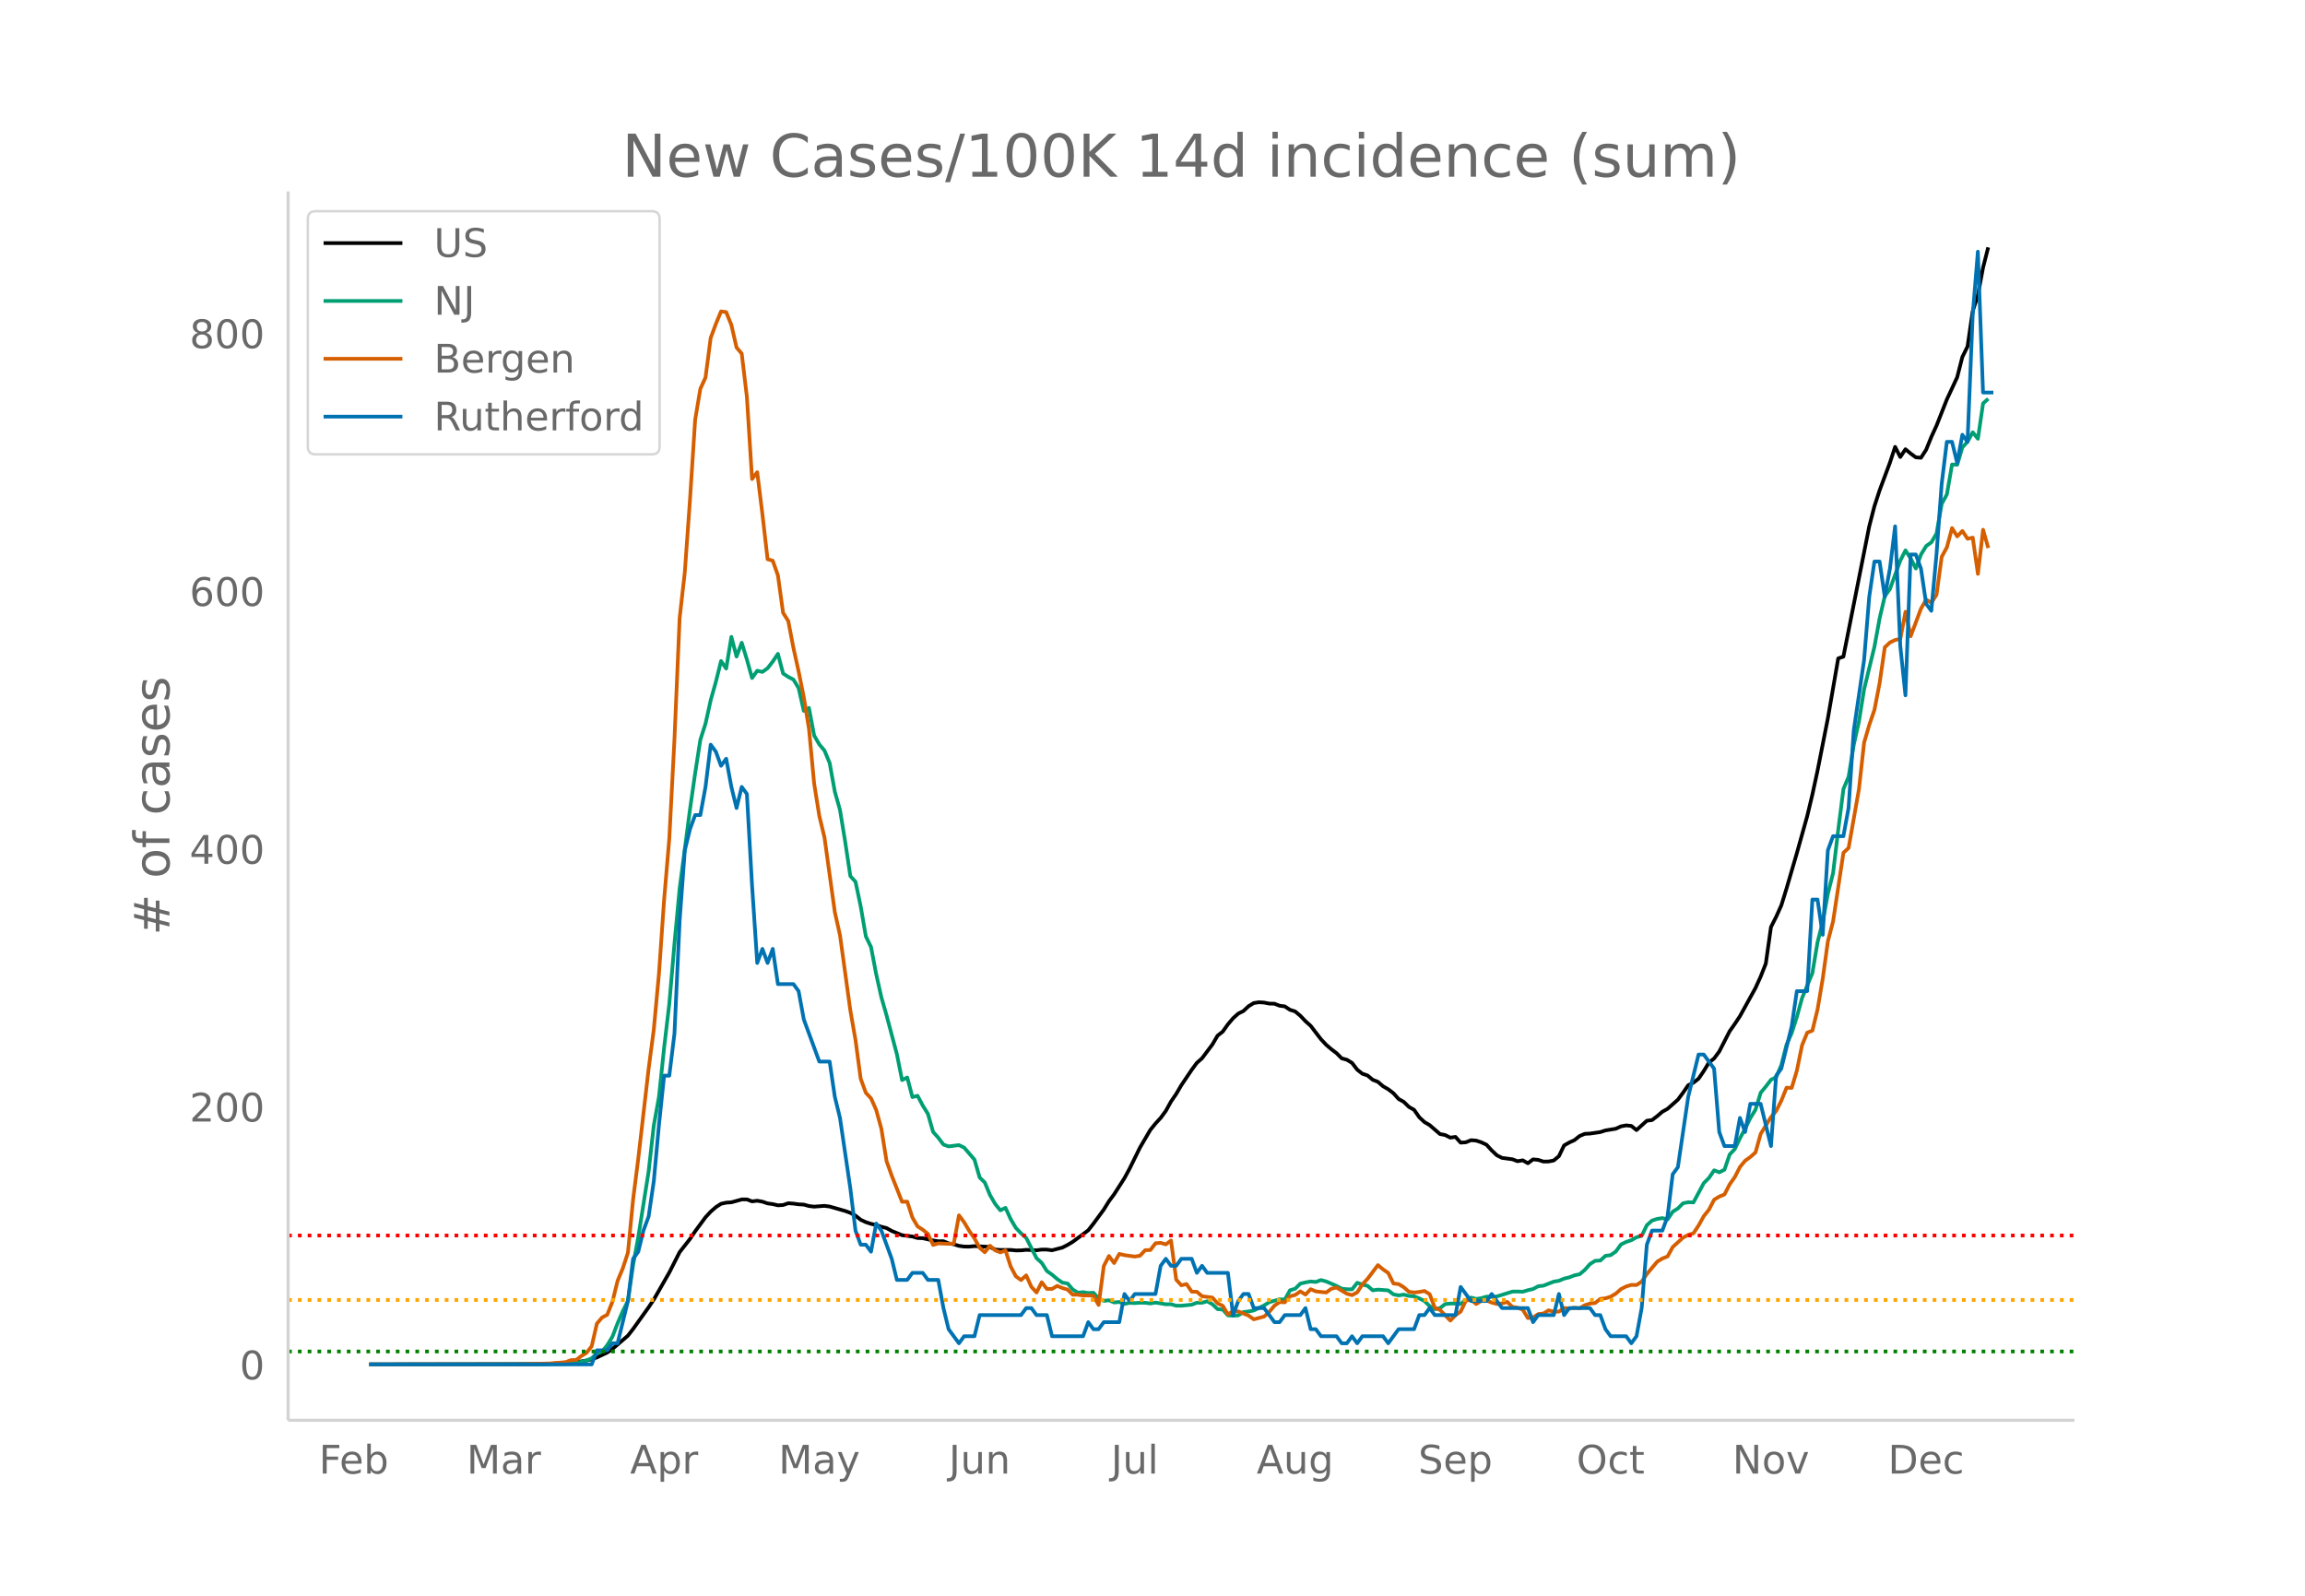 <svg height="864" viewBox="0 0 936 648" width="1248" xmlns="http://www.w3.org/2000/svg" xmlns:xlink="http://www.w3.org/1999/xlink"><defs><style>*{stroke-linecap:butt;stroke-linejoin:round}</style></defs><g id="figure_1"><path d="M0 648h936V0H0z" fill="#fff" id="patch_1"/><g id="axes_1"><path d="M117 576.72h725.4V77.76H117z" fill="none" id="patch_2"/><path clip-path="url(#pe8b2518e6a)" d="M149.973 554.04l67.205-.1 8.401-.227 6.3-.42 4.2-.477 2.101-.35 2.1-.516 2.1-.73 4.2-2.015 2.1-1.428 6.301-5.41 2.1-2.71 6.301-8.8 2.1-3.127 6.3-11.015 4.201-8.267 4.2-5.337 2.1-3.124 4.201-5.691 2.1-2.272 2.1-1.834 2.1-1.365 2.1-.467 2.1-.142 4.201-1.161 2.1-.023 2.1.808 2.1-.263 2.1.37 2.101.717 2.1.284 2.1.497 2.1-.125 2.1-.725 2.101.15 2.1.288 2.1.113 2.1.58 2.1.255 4.201-.323 2.1.277 6.3 1.802 2.1.757 2.101 1.135 2.1 1.67 2.1.983 2.1.686 2.1.448 2.1.734 2.101.52 2.1 1.176 4.2 1.728 4.201.524 2.1.62 2.1.077 4.2.925 2.1.324 2.101-.037 2.1.89 2.1.353 2.1.647 2.1.292 2.1.024 2.101-.198 4.2.193 2.1.176 2.1 1.015 2.1.176 4.201-.024 2.1.207 2.1-.027 2.1-.21 4.201.172 2.1-.288 2.1.01 2.1.272 4.201-1.095 2.1-1.07 2.1-1.258 4.2-3.098 2.1-1.587 2.101-2.669 4.2-5.724 2.1-3.394 2.1-2.814 4.201-6.557 2.1-3.886 4.2-8.534 4.201-7.165 2.1-2.602 2.1-2.283 2.1-2.848 2.1-3.785 2.1-3.074 2.101-3.58 4.2-6.232 2.1-2.844 2.1-1.853 4.201-5.589 2.1-3.593 2.1-1.64 2.1-2.957 2.1-2.463 2.1-1.895 2.101-1.054 2.1-1.957 2.1-1.28 2.1-.327 2.1.135 2.101.413 2.1.042 2.1.823 2.1.263 2.1 1.385 2.1.666 2.101 1.751 2.1 2.203 2.1 1.884 4.2 5.47 2.1 2.236 2.101 1.801 2.1 1.59 2.1 2.117 2.1.567 2.1 1.283 2.1 2.741 2.101 1.665 2.1.707 2.1 1.747 2.1.825 2.1 1.806 2.1 1.209 2.101 1.608 2.1 2.335 2.1 1.174 2.1 2.046 2.1 1.195 2.101 3.005 2.1 1.956 2.1 1.23 4.2 3.639 2.1.398 2.101 1.066 2.1-.308 2.1 2.34 2.1-.144 2.1-.848 2.1.156 2.101.703 2.1.974 2.1 2.304 2.1 1.987 2.1 1.054 4.201.564 2.1.793 2.1-.368 2.1 1.192 2.1-1.578 2.101.212 2.1.68 2.1-.026 2.1-.412 2.1-1.754 2.1-4.36 2.101-1.188 2.1-.963 2.1-1.675 2.1-.884 2.1-.107 4.201-.606 2.1-.676 4.2-.688 2.1-.962 2.1-.395 2.101.22 2.1 1.684 4.2-3.8 2.1-.256 2.101-1.598 2.1-1.8 2.1-1.161 4.2-3.723 2.1-2.837 2.101-3.032 2.1-1.023 2.1-1.643 2.1-3.086 2.1-3.453 2.1-1.658 2.101-2.838 4.2-8.205 2.1-2.971 2.1-3.173 6.301-11.416 2.1-4.624 2.1-5.305 2.1-14.842 2.101-4.145 2.1-4.672 2.1-6.79 4.2-14.386 4.201-15.007 2.1-8.766 2.1-9.71 4.2-21.299 4.201-24.306 2.1-.715 10.501-52.936 2.1-8.14 2.1-6.444 4.2-11.273 2.101-6.386 2.1 4.105 2.1-3.155 2.1 1.739 2.1 1.553 2.1.168 2.101-3.256 2.1-5.183 2.1-4.576 4.2-10.638 4.201-9.034 2.1-8.234 2.1-4.229 2.1-14.365 2.1-6.47 2.1-11.208 2.101-8.24h0" fill="none" stroke="#000" stroke-linecap="round" stroke-width="1.5" id="line2d_1"/><path clip-path="url(#pe8b2518e6a)" d="M149.973 554.04l73.506-.088 8.4-.207 2.1-.283 4.201-.995 2.1-.943 2.1-1.85 2.1-.873 2.1-2.558 2.1-3.447 2.101-5.451 2.1-4.874 2.1-4.231 2.1-14.545 2.1-11.368 4.201-26.596 2.1-18.681 2.1-11.615 2.1-20.031 2.1-17.798 2.101-24.498 2.1-22.347 4.2-32.112 2.1-14.703 2.1-13.52 2.101-6.576 2.1-9.5 2.1-7.449 2.1-8.468 2.1 3.04 2.1-12.846 2.101 7.973 2.1-5.61 2.1 6.806 2.1 7.52 2.1-2.947 2.1.472 2.101-1.503 2.1-2.693 2.1-3.147 2.1 7.98 2.1 1.39 2.101 1.085 2.1 3.441 2.1 9.264 2.1-1.19 2.1 11.19 2.1 3.608 2.101 2.51 2.1 5.033 2.1 11.668 2.1 7.408 2.1 12.853 2.1 14.02 2.101 2.287 2.1 9.994 2.1 12.187 2.1 4.344 2.1 11.02 2.1 9.376 2.101 7.331 4.2 15.794 2.1 10.502 2.1-1.061 2.101 7.956 2.1-.525 2.1 3.96 2.1 3.371 2.1 7.343 2.1 2.34 2.101 2.799 2.1.743 4.2-.53 2.1 1.013 4.201 4.88 2.1 7.26 2.1 2.045 2.1 5.085 2.1 3.601 2.1 2.6 2.101-1.015 2.1 4.591 2.1 3.566 2.1 2.198 2.1 1.85 4.201 8.239 2.1 1.903 2.1 3.306 2.1 1.48 2.1 1.791 2.101 1.45 2.1.342 2.1 2.457 2.1 1.29 2.1-.217 2.1.353 2.101-.118 2.1 2.31 2.1.979 2.1-.236 2.1.896 2.1-.195 2.101.778 2.1-.424 2.1.094 2.1-.141 2.1.018 2.101.277 2.1-.36 4.2.684 2.1-.018 2.1.607h2.101l4.2-.424 2.1-.79 2.1.012 2.1-.601 2.101 1.208 2.1 1.98 2.1.165 2.1 2.357 2.1.171 2.1-.153 2.101-1.344 2.1-.241 2.1-.413 4.2-2.05 2.101-1.327 4.2-1.167 2.1.112 2.1-3.771 2.1-.625 2.101-2.074 2.1-.495 2.1-.372 2.1.189 2.1-.778 2.1.578 4.201 1.803 2.1 1.125 2.1.23 2.1.047 2.1-2.663 2.101.707 2.1.536 2.1 1.815 2.1-.283 4.2.313 2.101 1.615 2.1.412 2.1-.3 2.1.506 2.1.195 2.101.837 2.1 1.049 2.1 2.056 2.1 1.25 2.1-.419 2.1-1.638 2.101-.218 2.1.006 2.1.141 2.1-1.638 2.1-.937 2.1.554 2.101-.312 2.1-.631 2.1.147 2.1-.224 6.301-1.962 2.1-.035 2.1.088 2.1-.625 2.1-.489 2.101-1.125 2.1-.224 4.2-1.639 2.1-.353 2.1-.878 2.101-.501 2.1-.825 2.1-.436 2.1-1.774 2.1-2.363 2.1-1.326 2.101-.118 2.1-1.91 2.1-.265 2.1-1.49 2.1-2.865 2.1-1.02 2.101-.7 2.1-1.197 2.1-.59 2.1-4.325 2.1-1.868 2.101-.672 2.1-.312 2.1.53 2.1-3.135 2.1-1.332 2.1-2.104 2.101-.412 2.1.076 4.2-7.838 2.1-2.115 2.1-3.077 2.101.802 2.1-1.06 2.1-6.16 2.1-2.227 2.1-4.402 2.1-3.884 2.101-4.29 2.1-3.412 2.1-6.871 2.1-2.529 2.1-2.758 2.101-1.037 2.1-4.95 2.1-8.262 2.1-4.715 2.1-6.577 2.1-7.62 4.201-10.171 2.1-12.553 2.1-8.244 2.1-11.439 2.1-8.374 2.101-17.62 2.1-16.472 2.1-5.015 2.1-12.954 2.1-9.493 2.1-13.083 4.201-17.28 2.1-11.52 2.1-8.976 2.1-2.934 4.201-11.545 2.1-4.114 2.1 3.248 2.1 4.119 2.1-5.722 2.101-3.418 2.1-1.491 2.1-3.601 2.1-12.005 2.1-3.86 2.1-12.151 2.101.106 2.1-7.078 2.1-2.292 2.1-3.813 2.1 2.622 2.1-14.367 2.101-1.857h0" fill="none" stroke="#009e73" stroke-linecap="round" stroke-width="1.5" id="line2d_2"/><path clip-path="url(#pe8b2518e6a)" d="M149.973 554.04l60.905-.056 12.6-.337 2.101-.225 2.1-.112 2.1-.225 2.1-.786 2.1-.056 2.1-1.628 2.101-1.292 2.1-2.695 2.1-9.152 2.1-2.47 2.1-1.124 2.1-5.278 2.101-8.479 2.1-5.053 2.1-6.401 2.1-21.618 2.1-16.564 4.201-36.442 2.1-15.946 2.1-22.685 2.1-30.097 2.1-24.762 2.101-40.54 2.1-49.075 2.1-18.642 2.1-29.367 2.1-32.51 2.1-12.522 2.101-4.604 2.1-16.06 2.1-5.67 2.1-5.11 2.1.28 2.1 5.223 2.101 9.152 2.1 2.47 2.1 17.576 2.1 33.353 2.1-2.752 2.1 17.014 2.101 18.305 2.1.618 2.1 5.951 2.1 15.217 2.1 3.313 2.101 10.95 2.1 9.489 2.1 10.5 2.1 12.746 2.1 22.291 2.1 13.14 2.101 8.759 4.2 30.321 2.1 9.377 4.2 30.546 2.101 12.016 2.1 15.722 2.1 5.727 2.1 2.246 2.1 4.717 2.1 7.636 2.101 13.14 2.1 5.895 4.2 10.612 2.1-.056 2.101 6.458 2.1 3.593 2.1 1.348 2.1 1.684 2.1 4.492 2.1-.617 4.201.168 2.1-.056 2.1-11.51 2.1 2.807 2.1 3.537 2.101 3.032 2.1 3.818 2.1 1.797 2.1-2.639 2.1 1.853 2.1.842 2.101-.786 2.1 6.514 2.1 3.986 2.1 1.516 2.1-1.909 2.101 4.66 2.1 2.303 2.1-4.155 2.1 2.695h2.1l2.1-1.235 2.101.898 2.1.618 2.1 2.077h2.1l2.1.337 2.1-.056 2.101.169 2.1 3.705 2.1-15.778 2.1-4.099 2.1 2.864 2.1-3.706 2.101.505 4.2.562 2.1-.337 2.1-2.246 2.101-.056 2.1-2.751 2.1-.169 2.1.618 2.1-1.573 2.1 15.891 2.101 2.302 2.1-.505 2.1 3.088 2.1.056 2.1 1.797 4.201.561 2.1 2.359 2.1.954 2.1 3.482 2.1-1.348 2.1.169 4.201 1.684 2.1 1.516 4.2-1.123 2.101-1.909 2.1-2.527 2.1-1.46 2.1.113 2.1-2.471 2.1-.505 2.101-1.46 2.1 1.291 2.1-2.19 2.1.899 4.2.449 2.101-1.516 2.1-.505 4.2 2.526 2.1.562 2.1-1.123 2.101-3.257 2.1-2.246 4.2-5.559 2.1 1.74 2.1 1.46 2.101 4.268 2.1.225 2.1 1.291 2.1 1.853 2.1.28 2.101-.224 2.1-.393 2.1 1.292 2.1 5.502 2.1.899 4.201 4.323 2.1-2.19 2.1-1.46 2.1-4.435 2.1-.393 2.1 1.74 2.101-1.291 2.1-.112 2.1.842 2.1.561 2.1-.224 2.1-.618 2.101 2.022 2.1.336 2.1.787 2.1 3.425 2.1-.281 2.101-1.348 2.1-.224 2.1-1.292 2.1.562 2.1-.056 2.1-1.46 2.101.224 2.1-.337 2.1.225 2.1-1.235 2.1-.674 2.1-.225 2.101-1.684 2.1-.225 2.1-.674 2.1-1.235 2.1-1.853 2.1-1.067 2.101-.617 2.1.056 2.1-1.404 2.1-3.088 4.201-4.998 2.1-1.291 2.1-.842 2.1-3.818 4.2-3.819 2.101-1.123 2.1-.617 2.1-3.2 2.1-3.763 2.1-2.639 2.1-4.043 2.101-1.291 2.1-.842 2.1-4.1 2.1-2.975 2.1-4.1 2.1-2.526 2.101-1.516 2.1-1.853 2.1-7.524 4.2-6.85 2.101-2.471 2.1-4.211 2.1-5.222 2.1.056 2.1-7.019 2.1-10.275 2.101-5.11 2.1-.842 2.1-8.647 2.1-12.466 2.1-15.216 2.1-8.03 4.201-27.85 2.1-1.966 4.2-23.863 2.1-18.923 2.101-7.187 2.1-6.12 2.1-10.894 2.1-14.486 2.1-1.966 2.101-1.01 2.1-.45 2.1-11.005 2.1 9.939 4.2-11.23 2.101-3.65 2.1 1.291 2.1-3.257 2.1-15.385 2.1-3.874 2.1-7.805 2.101 3.37 2.1-2.19 2.1 3.144 2.1-.45 2.1 14.712 2.1-17.912 2.101 7.412h0" fill="none" stroke="#d55e00" stroke-linecap="round" stroke-width="1.5" id="line2d_3"/><path clip-path="url(#pe8b2518e6a)" d="M149.973 554.04h90.307l2.1-5.72h4.2l2.1-2.86h2.101l4.2-17.158 2.1-17.16 2.1-2.86 2.1-8.579 2.101-5.72 2.1-14.298 2.1-22.879 2.1-20.019h2.1l2.101-17.158 2.1-45.758 2.1-28.598 2.1-8.58 2.1-5.719h2.1l2.101-11.44 2.1-17.158 2.1 2.86 2.1 5.72 2.1-2.86 2.1 11.439 2.101 8.58 2.1-8.58 2.1 2.86 2.1 37.177 2.1 31.458 2.1-5.72 2.101 5.72 2.1-5.72 2.1 14.3h6.301l2.1 2.86 2.1 11.439 6.3 17.159h4.201l2.1 14.299 2.1 8.58 4.2 28.598 2.101 17.158 2.1 5.72h2.1l2.1 2.86 2.1-11.44 2.1 2.86 4.201 11.44 2.1 8.58h4.2l2.101-2.86h4.2l2.1 2.86h4.2l2.101 11.438 2.1 8.58 4.2 5.72 2.1-2.86h4.201l2.1-8.58h16.802l2.1-2.86h2.1l2.1 2.86h4.2l2.1 8.58h12.602l2.1-5.72 2.1 2.86h2.1l2.1-2.86h6.3l2.101-11.44 2.1 2.86 2.1-2.86h8.401l2.1-11.438 2.1-2.86 2.1 2.86h2.1l2.101-2.86h4.2l2.1 5.72 2.1-2.86 2.1 2.86h8.402l2.1 17.158 2.1-5.72 2.1-2.86h2.1l2.1 5.72h4.2l4.201 5.72h2.1l2.1-2.86h6.301l2.1-2.86 2.1 8.58h2.1l2.1 2.86h6.301l2.1 2.86h2.1l2.1-2.86 2.1 2.86 2.101-2.86h8.4l2.1 2.86 4.201-5.72h6.3l2.101-5.72h2.1l2.1-2.86 2.1 2.86h8.401l2.1-11.439 4.2 5.72h6.301l2.1-2.86 4.2 5.72h10.502l2.1 5.72 2.1-2.86h6.3l2.1-8.58 2.1 8.58 2.101-2.86h8.4l2.1 2.86h2.101l2.1 5.719 2.1 2.86h6.3l2.101 2.86 2.1-2.86 2.1-11.44 2.1-25.738 2.1-5.72h4.201l2.1-5.72 2.1-17.158 2.1-2.86 4.201-28.598 4.2-17.159h2.1l4.2 5.72 2.101 25.738 2.1 5.72h4.2l2.1-11.44 2.1 5.72 2.101-11.44h4.2l4.2 17.16 2.101-28.599 2.1-2.86 4.2-17.158 2.1-14.3h4.201l2.1-37.177h2.1l2.1 14.3 2.1-34.319 2.1-5.72h4.201l2.1-11.439 2.1-31.458 4.2-28.598 2.101-25.738 2.1-14.3h2.1l2.1 14.3 2.1-11.44 2.101-17.158 2.1 48.617 2.1 20.018 2.1-57.196h2.1l2.1 5.72 2.101 14.299 2.1 2.86 2.1-22.88 2.1-28.597 2.1-17.16h2.1l2.101 8.58 2.1-11.439 2.1 2.86 2.1-51.477 2.1-25.738 2.1 57.196h4.201" fill="none" stroke="#0072b2" stroke-linecap="round" stroke-width="1.5" id="line2d_4"/><path clip-path="url(#pe8b2518e6a)" d="M117 548.806h725.4" fill="none" stroke="green" stroke-dasharray="1.5,2.475" stroke-width="1.5" id="line2d_5"/><path clip-path="url(#pe8b2518e6a)" d="M117 527.868h725.4" fill="none" stroke="orange" stroke-dasharray="1.5,2.475" stroke-width="1.5" id="line2d_6"/><path clip-path="url(#pe8b2518e6a)" d="M117 501.697h725.4" fill="none" stroke="red" stroke-dasharray="1.5,2.475" stroke-width="1.5" id="line2d_7"/><path d="M117 576.72V77.76" fill="none" stroke="#d3d3d3" stroke-linecap="square" stroke-width="1.25" id="patch_3"/><path d="M117 576.72h725.4" fill="none" stroke="#d3d3d3" stroke-linecap="square" stroke-width="1.25" id="patch_4"/><g id="matplotlib.axis_1"><g id="xtick_1"><g transform="matrix(.16 0 0 -.16 129.51 598.378)" fill="#696969" id="text_1"><defs><path d="M9.813 72.906h41.89v-8.312H19.672V43.109h28.906v-8.297H19.672V0h-9.86z" id="DejaVuSans-70"/><path d="M56.203 29.594v-4.39H14.891q.593-9.282 5.593-14.142 5-4.859 13.938-4.859 5.172 0 10.031 1.266 4.86 1.265 9.656 3.812v-8.5Q49.266.734 44.187-.344 39.11-1.422 33.892-1.422q-13.094 0-20.735 7.61-7.64 7.625-7.64 20.625 0 13.421 7.25 21.296Q20.016 56 32.328 56q11.031 0 17.453-7.11 6.422-7.093 6.422-19.296zm-8.984 2.64q-.094 7.36-4.125 11.75-4.032 4.407-10.672 4.407-7.516 0-12.031-4.25-4.516-4.25-5.203-11.97z" id="DejaVuSans-101"/><path d="M48.688 27.297q0 9.906-4.079 15.547-4.078 5.64-11.203 5.64-7.14 0-11.218-5.64-4.079-5.64-4.079-15.547 0-9.906 4.078-15.547 4.079-5.64 11.22-5.64 7.124 0 11.202 5.64t4.078 15.547zM18.108 46.39q2.844 4.875 7.157 7.234Q29.594 56 35.594 56q9.968 0 16.187-7.906 6.235-7.907 6.235-20.797T51.78 6.484q-6.218-7.906-16.187-7.906-6 0-10.328 2.375-4.313 2.375-7.157 7.25V0H9.08v75.984h9.03z" id="DejaVuSans-98"/></defs><use xlink:href="#DejaVuSans-70"/><use x="52.02" xlink:href="#DejaVuSans-101"/><use x="113.543" xlink:href="#DejaVuSans-98"/></g></g><g id="xtick_2"><g transform="matrix(.16 0 0 -.16 189.483 598.378)" fill="#696969" id="text_2"><defs><path d="M9.813 72.906h14.703l18.593-49.61 18.703 49.61h14.704V0H66.89v64.016l-18.797-50h-9.907l-18.796 50V0H9.813z" id="DejaVuSans-77"/><path d="M34.281 27.484q-10.89 0-15.093-2.484-4.204-2.484-4.204-8.5 0-4.781 3.157-7.594 3.156-2.797 8.562-2.797 7.485 0 12 5.297 4.516 5.297 4.516 14.078v2zm17.922 3.72V0H43.22v8.297Q40.14 3.328 35.547.953q-4.594-2.375-11.234-2.375-8.391 0-13.36 4.719Q6 8.016 6 15.922q0 9.219 6.172 13.906 6.187 4.688 18.437 4.688h12.61v.89q0 6.203-4.078 9.594-4.078 3.39-11.453 3.39-4.688 0-9.141-1.124-4.438-1.125-8.531-3.375v8.312q4.921 1.906 9.562 2.844 4.64.953 9.031.953 11.875 0 17.735-6.156 5.86-6.14 5.86-18.64z" id="DejaVuSans-97"/><path d="M41.11 46.297q-1.516.875-3.297 1.281Q36.03 48 33.89 48q-7.625 0-11.703-4.953-4.079-4.953-4.079-14.234V0H9.08v54.688h9.03v-8.5q2.844 4.984 7.375 7.39Q30.031 56 36.531 56q.922 0 2.047-.125 1.125-.11 2.484-.36z" id="DejaVuSans-114"/></defs><use xlink:href="#DejaVuSans-77"/><use x="86.279" xlink:href="#DejaVuSans-97"/><use x="147.559" xlink:href="#DejaVuSans-114"/></g></g><g id="xtick_3"><g transform="matrix(.16 0 0 -.16 255.843 598.378)" fill="#696969" id="text_3"><defs><path d="M34.188 63.188L20.797 26.906h26.812zm-5.579 9.718h11.188L67.578 0h-10.25l-6.64 18.703h-32.86L11.188 0H.78z" id="DejaVuSans-65"/><path d="M18.11 8.203v-29H9.077v75.484h9.031v-8.296q2.844 4.875 7.157 7.234Q29.594 56 35.594 56q9.968 0 16.187-7.906 6.235-7.907 6.235-20.797T51.78 6.484q-6.218-7.906-16.187-7.906-6 0-10.328 2.375-4.313 2.375-7.157 7.25zm30.578 19.094q0 9.906-4.079 15.547-4.078 5.64-11.203 5.64-7.14 0-11.218-5.64-4.079-5.64-4.079-15.547 0-9.906 4.078-15.547 4.079-5.64 11.22-5.64 7.124 0 11.202 5.64t4.078 15.547z" id="DejaVuSans-112"/></defs><use xlink:href="#DejaVuSans-65"/><use x="68.408" xlink:href="#DejaVuSans-112"/><use x="131.885" xlink:href="#DejaVuSans-114"/></g></g><g id="xtick_4"><g transform="matrix(.16 0 0 -.16 316.148 598.378)" fill="#696969" id="text_4"><defs><path d="M32.172-5.078q-3.797-9.766-7.422-12.735-3.61-2.984-9.656-2.984H7.906v7.516h5.282q3.703 0 5.75 1.765Q21-9.766 23.483-3.219l1.61 4.094-22.11 53.813H12.5l17.094-42.766 17.093 42.766h9.516z" id="DejaVuSans-121"/></defs><use xlink:href="#DejaVuSans-77"/><use x="86.279" xlink:href="#DejaVuSans-97"/><use x="147.559" xlink:href="#DejaVuSans-121"/></g></g><g id="xtick_5"><g transform="matrix(.16 0 0 -.16 385.293 598.378)" fill="#696969" id="text_5"><defs><path d="M9.813 72.906h9.859V5.078q0-13.187-5-19.14-5-5.954-16.094-5.954h-3.75v8.297h3.078q6.531 0 9.219 3.672Q9.813-4.39 9.813 5.078z" id="DejaVuSans-74"/><path d="M8.5 21.578v33.11h8.984V21.922q0-7.766 3.016-11.656 3.031-3.875 9.094-3.875 7.265 0 11.484 4.64 4.234 4.64 4.234 12.656v31h8.985V0h-8.984v8.406Q42.047 3.422 37.718 1q-4.313-2.422-10.032-2.422-9.421 0-14.312 5.86Q8.5 10.296 8.5 21.578zM31.11 56z" id="DejaVuSans-117"/><path d="M54.89 33.016V0h-8.984v32.719q0 7.765-3.031 11.61-3.031 3.858-9.078 3.858-7.281 0-11.484-4.64-4.204-4.625-4.204-12.64V0H9.08v54.688h9.03v-8.5q3.235 4.937 7.594 7.374Q30.078 56 35.797 56q9.422 0 14.25-5.828 4.844-5.828 4.844-17.156z" id="DejaVuSans-110"/></defs><use xlink:href="#DejaVuSans-74"/><use x="29.492" xlink:href="#DejaVuSans-117"/><use x="92.871" xlink:href="#DejaVuSans-110"/></g></g><g id="xtick_6"><g transform="matrix(.16 0 0 -.16 451.146 598.378)" fill="#696969" id="text_6"><defs><path d="M9.422 75.984h8.984V0H9.422z" id="DejaVuSans-108"/></defs><use xlink:href="#DejaVuSans-74"/><use x="29.492" xlink:href="#DejaVuSans-117"/><use x="92.871" xlink:href="#DejaVuSans-108"/></g></g><g id="xtick_7"><g transform="matrix(.16 0 0 -.16 510.283 598.378)" fill="#696969" id="text_7"><defs><path d="M45.406 27.984q0 9.766-4.031 15.125-4.016 5.375-11.297 5.375-7.219 0-11.25-5.375-4.031-5.359-4.031-15.125 0-9.718 4.031-15.093t11.25-5.375q7.281 0 11.297 5.375 4.031 5.375 4.031 15.093zm8.985-21.203q0-13.953-6.203-20.765Q42-20.797 29.203-20.797q-4.734 0-8.937.703-4.203.703-8.157 2.172v8.735q3.954-2.141 7.813-3.157 3.86-1.031 7.86-1.031 8.843 0 13.234 4.61 4.39 4.609 4.39 13.937v4.453q-2.781-4.844-7.125-7.234Q33.938 0 27.875 0 17.828 0 11.672 7.656q-6.156 7.672-6.156 20.328 0 12.688 6.156 20.344Q17.828 56 27.875 56q6.063 0 10.406-2.39 4.344-2.391 7.125-7.22v8.297h8.985z" id="DejaVuSans-103"/></defs><use xlink:href="#DejaVuSans-65"/><use x="68.408" xlink:href="#DejaVuSans-117"/><use x="131.787" xlink:href="#DejaVuSans-103"/></g></g><g id="xtick_8"><g transform="matrix(.16 0 0 -.16 575.93 598.378)" fill="#696969" id="text_8"><defs><path d="M53.516 70.516V60.89q-5.61 2.687-10.594 4-4.984 1.328-9.625 1.328-8.047 0-12.422-3.125t-4.375-8.89q0-4.845 2.906-7.313 2.907-2.453 11.016-3.97l5.953-1.218q11.031-2.11 16.281-7.406 5.25-5.297 5.25-14.172 0-10.61-7.11-16.078-7.093-5.469-20.812-5.469-5.172 0-11.015 1.172Q13.14.922 6.89 3.219v10.156q6-3.36 11.765-5.078 5.766-1.703 11.328-1.703 8.438 0 13.032 3.312 4.593 3.328 4.593 9.485 0 5.359-3.297 8.39-3.296 3.032-10.812 4.547L27.484 33.5q-11.03 2.188-15.968 6.875-4.922 4.688-4.922 13.047 0 9.672 6.812 15.234 6.813 5.563 18.766 5.563 5.14 0 10.453-.938 5.328-.922 10.89-2.765z" id="DejaVuSans-83"/></defs><use xlink:href="#DejaVuSans-83"/><use x="63.477" xlink:href="#DejaVuSans-101"/><use x="125" xlink:href="#DejaVuSans-112"/></g></g><g id="xtick_9"><g transform="matrix(.16 0 0 -.16 640.182 598.378)" fill="#696969" id="text_9"><defs><path d="M39.406 66.219q-10.75 0-17.078-8.016-6.312-8-6.312-21.828 0-13.766 6.312-21.781 6.328-8 17.078-8 10.735 0 17.016 8 6.281 8.015 6.281 21.781 0 13.828-6.281 21.828-6.281 8.016-17.016 8.016zm0 8q15.328 0 24.5-10.281 9.188-10.282 9.188-27.563 0-17.234-9.188-27.516-9.172-10.28-24.5-10.28-15.375 0-24.593 10.25-9.204 10.265-9.204 27.546t9.204 27.563q9.218 10.28 24.593 10.28z" id="DejaVuSans-79"/><path d="M48.781 52.594v-8.407q-3.812 2.11-7.64 3.157-3.828 1.047-7.735 1.047-8.75 0-13.593-5.547-4.829-5.532-4.829-15.547 0-10.016 4.829-15.563 4.843-5.53 13.593-5.53 3.907 0 7.735 1.046 3.828 1.047 7.64 3.156V2.094Q45.016.344 40.984-.531q-4.015-.89-8.562-.89-12.36 0-19.64 7.765-7.266 7.765-7.266 20.953 0 13.375 7.343 21.031Q20.22 56 33.016 56q4.14 0 8.093-.86 3.953-.843 7.672-2.546z" id="DejaVuSans-99"/><path d="M18.313 70.219V54.688h18.5v-6.985h-18.5V18.016q0-6.688 1.828-8.594 1.828-1.906 7.453-1.906h9.218V0h-9.218q-10.407 0-14.36 3.875-3.953 3.89-3.953 14.14v29.688H2.687v6.984h6.594V70.22z" id="DejaVuSans-116"/></defs><use xlink:href="#DejaVuSans-79"/><use x="78.711" xlink:href="#DejaVuSans-99"/><use x="133.691" xlink:href="#DejaVuSans-116"/></g></g><g id="xtick_10"><g transform="matrix(.16 0 0 -.16 703.505 598.378)" fill="#696969" id="text_10"><defs><path d="M9.813 72.906h13.28l32.329-60.984v60.984h9.562V0h-13.28L19.39 60.984V0H9.813z" id="DejaVuSans-78"/><path d="M30.61 48.39q-7.22 0-11.422-5.64-4.204-5.64-4.204-15.453 0-9.813 4.172-15.453 4.188-5.64 11.453-5.64 7.188 0 11.375 5.655 4.203 5.672 4.203 15.438 0 9.719-4.203 15.406-4.187 5.688-11.375 5.688zm0 7.61q11.718 0 18.406-7.625 6.703-7.61 6.703-21.078 0-13.422-6.703-21.078-6.688-7.64-18.407-7.64-11.765 0-18.437 7.64-6.656 7.656-6.656 21.078 0 13.469 6.656 21.078Q18.844 56 30.609 56z" id="DejaVuSans-111"/><path d="M2.984 54.688H12.5L29.594 8.797l17.093 45.89h9.516L35.687 0H23.485z" id="DejaVuSans-118"/></defs><use xlink:href="#DejaVuSans-78"/><use x="74.805" xlink:href="#DejaVuSans-111"/><use x="135.986" xlink:href="#DejaVuSans-118"/></g></g><g id="xtick_11"><g transform="matrix(.16 0 0 -.16 766.644 598.378)" fill="#696969" id="text_11"><defs><path d="M19.672 64.797V8.109h11.922q15.093 0 22.093 6.829 7 6.843 7 21.593 0 14.64-7 21.453-7 6.813-22.093 6.813zm-9.86 8.11h20.266q21.188 0 31.094-8.813 9.922-8.813 9.922-27.563 0-18.86-9.969-27.703Q51.172 0 30.078 0H9.813z" id="DejaVuSans-68"/></defs><use xlink:href="#DejaVuSans-68"/><use x="77.002" xlink:href="#DejaVuSans-101"/><use x="138.525" xlink:href="#DejaVuSans-99"/></g></g></g><g id="matplotlib.axis_2"><g id="ytick_1"><g transform="matrix(.16 0 0 -.16 97.32 560.119)" fill="#696969" id="text_12"><defs><path d="M31.781 66.406q-7.61 0-11.453-7.5Q16.5 51.422 16.5 36.375q0-14.984 3.828-22.484 3.844-7.5 11.453-7.5 7.672 0 11.5 7.5 3.844 7.5 3.844 22.484 0 15.047-3.844 22.531-3.828 7.5-11.5 7.5zm0 7.813q12.266 0 18.735-9.703 6.468-9.688 6.468-28.141 0-18.406-6.468-28.11-6.47-9.687-18.735-9.687-12.25 0-18.718 9.688-6.47 9.703-6.47 28.109 0 18.453 6.47 28.14Q19.53 74.22 31.78 74.22z" id="DejaVuSans-48"/></defs><use xlink:href="#DejaVuSans-48"/></g></g><g id="ytick_2"><g transform="matrix(.16 0 0 -.16 76.96 455.432)" fill="#696969" id="text_13"><defs><path d="M19.188 8.297h34.421V0H7.33v8.297q5.609 5.812 15.296 15.594 9.703 9.797 12.188 12.64 4.734 5.313 6.609 9 1.89 3.688 1.89 7.25 0 5.813-4.078 9.469-4.078 3.672-10.625 3.672-4.64 0-9.797-1.61-5.14-1.609-11-4.89v9.969Q13.767 71.78 18.938 73q5.188 1.219 9.485 1.219 11.328 0 18.062-5.672 6.735-5.656 6.735-15.125 0-4.5-1.688-8.531-1.672-4.016-6.125-9.485-1.218-1.422-7.765-8.187-6.532-6.766-18.453-18.922z" id="DejaVuSans-50"/></defs><use xlink:href="#DejaVuSans-50"/><use x="63.623" xlink:href="#DejaVuSans-48"/><use x="127.246" xlink:href="#DejaVuSans-48"/></g></g><g id="ytick_3"><g transform="matrix(.16 0 0 -.16 76.96 350.746)" fill="#696969" id="text_14"><defs><path d="M37.797 64.313L12.89 25.39h24.906zm-2.594 8.593H47.61V25.391h10.407v-8.203H47.609V0h-9.812v17.188H4.89v9.515z" id="DejaVuSans-52"/></defs><use xlink:href="#DejaVuSans-52"/><use x="63.623" xlink:href="#DejaVuSans-48"/><use x="127.246" xlink:href="#DejaVuSans-48"/></g></g><g id="ytick_4"><g transform="matrix(.16 0 0 -.16 76.96 246.06)" fill="#696969" id="text_15"><defs><path d="M33.016 40.375q-6.641 0-10.532-4.547-3.875-4.531-3.875-12.437 0-7.86 3.875-12.438 3.891-4.562 10.532-4.562 6.64 0 10.515 4.562 3.875 4.578 3.875 12.438 0 7.906-3.875 12.437-3.875 4.547-10.515 4.547zm19.578 30.922v-8.984q-3.719 1.75-7.5 2.671-3.782.938-7.5.938-9.766 0-14.922-6.594-5.14-6.594-5.875-19.922 2.875 4.25 7.219 6.516 4.359 2.266 9.578 2.266 10.984 0 17.36-6.672 6.374-6.657 6.374-18.125 0-11.235-6.64-18.032-6.641-6.78-17.672-6.78-12.657 0-19.344 9.687-6.688 9.703-6.688 28.109 0 17.281 8.204 27.563 8.203 10.28 22.015 10.28 3.719 0 7.5-.734t7.89-2.187z" id="DejaVuSans-54"/></defs><use xlink:href="#DejaVuSans-54"/><use x="63.623" xlink:href="#DejaVuSans-48"/><use x="127.246" xlink:href="#DejaVuSans-48"/></g></g><g id="ytick_5"><g transform="matrix(.16 0 0 -.16 76.96 141.373)" fill="#696969" id="text_16"><defs><path d="M31.781 34.625q-7.031 0-11.062-3.766-4.016-3.765-4.016-10.343 0-6.594 4.016-10.36Q24.75 6.391 31.78 6.391q7.032 0 11.078 3.78 4.063 3.798 4.063 10.345 0 6.578-4.031 10.343-4.016 3.766-11.11 3.766zm-9.86 4.188q-6.343 1.562-9.89 5.906Q8.5 49.079 8.5 55.329q0 8.733 6.219 13.812 6.234 5.078 17.062 5.078 10.89 0 17.094-5.078 6.203-5.079 6.203-13.813 0-6.25-3.547-10.61-3.531-4.343-9.828-5.906 7.125-1.656 11.094-6.5 3.984-4.828 3.984-11.796 0-10.61-6.468-16.282-6.47-5.656-18.532-5.656-12.047 0-18.531 5.656-6.469 5.672-6.469 16.282 0 6.968 4 11.797 4.016 4.843 11.14 6.5zM18.314 54.39q0-5.657 3.53-8.828 3.548-3.172 9.938-3.172 6.36 0 9.938 3.172 3.593 3.171 3.593 8.828 0 5.672-3.593 8.843-3.578 3.172-9.938 3.172-6.39 0-9.937-3.172-3.532-3.172-3.532-8.843z" id="DejaVuSans-56"/></defs><use xlink:href="#DejaVuSans-56"/><use x="63.623" xlink:href="#DejaVuSans-48"/><use x="127.246" xlink:href="#DejaVuSans-48"/></g></g><g transform="matrix(0 -.2 -.2 0 68.8 379.813)" fill="#696969" id="text_17"><defs><path d="M51.125 44H36.922l-4.11-16.313h14.313zm-7.328 27.781l-5.078-20.265h14.265L58.11 71.78h7.813L60.89 51.516h15.234V44h-17.14l-4-16.313h15.53V20.22H53.079L48 0h-7.813l5.032 20.219H30.906L25.875 0h-7.86l5.079 20.219H7.719v7.468h17.187L29 44H13.281v7.516h17.625l4.985 20.265z" id="DejaVuSans-35"/><path d="M37.11 75.984V68.5h-8.594q-4.828 0-6.72-1.953-1.874-1.953-1.874-7.031v-4.828h14.797v-6.985H19.922V0H10.89v47.703H2.297v6.984h8.594V58.5q0 9.125 4.25 13.297 4.25 4.187 13.468 4.187z" id="DejaVuSans-102"/><path d="M44.281 53.078v-8.5q-3.797 1.953-7.906 2.922-4.094.984-8.5.984-6.688 0-10.031-2.047-3.344-2.046-3.344-6.156 0-3.125 2.39-4.906 2.391-1.781 9.626-3.39l3.078-.688q9.562-2.047 13.593-5.781 4.032-3.735 4.032-10.422 0-7.625-6.032-12.078-6.03-4.438-16.578-4.438-4.39 0-9.156.86Q10.688.296 5.422 2v9.281q4.984-2.594 9.812-3.89 4.829-1.282 9.579-1.282 6.343 0 9.75 2.172 3.421 2.172 3.421 6.125 0 3.656-2.468 5.61-2.453 1.953-10.813 3.765l-3.125.735q-8.344 1.75-12.062 5.39-3.704 3.64-3.704 9.985 0 7.718 5.47 11.906Q16.75 56 26.811 56q4.97 0 9.36-.734 4.406-.72 8.11-2.188z" id="DejaVuSans-115"/></defs><use xlink:href="#DejaVuSans-35"/><use x="83.789" xlink:href="#DejaVuSans-32"/><use x="115.576" xlink:href="#DejaVuSans-111"/><use x="176.758" xlink:href="#DejaVuSans-102"/><use x="211.963" xlink:href="#DejaVuSans-32"/><use x="243.75" xlink:href="#DejaVuSans-99"/><use x="298.73" xlink:href="#DejaVuSans-97"/><use x="360.01" xlink:href="#DejaVuSans-115"/><use x="412.109" xlink:href="#DejaVuSans-101"/><use x="473.633" xlink:href="#DejaVuSans-115"/></g></g><g transform="matrix(.24 0 0 -.24 252.577 71.76)" fill="#696969" id="text_18"><defs><path d="M4.203 54.688h8.985l11.234-42.672 11.172 42.672h10.593l11.235-42.672 11.187 42.672h8.985L63.28 0H52.688L40.922 44.828 29.109 0H18.5z" id="DejaVuSans-119"/><path d="M64.406 67.281v-10.39q-4.984 4.64-10.625 6.922-5.64 2.296-11.984 2.296-12.5 0-19.14-7.64-6.641-7.64-6.641-22.094 0-14.406 6.64-22.047 6.64-7.64 19.14-7.64 6.345 0 11.985 2.296 5.64 2.297 10.625 6.938V5.609Q59.234 2.094 53.437.33q-5.78-1.75-12.218-1.75-16.563 0-26.094 10.124-9.516 10.14-9.516 27.672 0 17.578 9.516 27.703 9.531 10.14 26.094 10.14 6.531 0 12.312-1.734 5.797-1.734 10.875-5.203z" id="DejaVuSans-67"/><path d="M25.39 72.906h8.297L8.297-9.28H0z" id="DejaVuSans-47"/><path d="M12.406 8.297h16.11v55.625l-17.532-3.516v8.985l17.438 3.515h9.86V8.296H54.39V0H12.406z" id="DejaVuSans-49"/><path d="M9.813 72.906h9.859V42.094L52.39 72.906h12.703L28.906 38.922 67.672 0H54.688L19.672 35.11V0h-9.86z" id="DejaVuSans-75"/><path d="M45.406 46.39v29.594h8.985V0h-8.985v8.203Q42.578 3.328 38.25.953q-4.313-2.375-10.375-2.375-9.906 0-16.14 7.906-6.22 7.922-6.22 20.813 0 12.89 6.22 20.797Q17.968 56 27.874 56q6.063 0 10.375-2.375 4.328-2.36 7.156-7.234zm-30.61-19.093q0-9.906 4.079-15.547 4.078-5.64 11.203-5.64 7.125 0 11.219 5.64 4.11 5.64 4.11 15.547 0 9.906-4.11 15.547-4.094 5.64-11.219 5.64-7.125 0-11.203-5.64-4.078-5.64-4.078-15.547z" id="DejaVuSans-100"/><path d="M9.422 54.688h8.984V0H9.422zm0 21.296h8.984v-11.39H9.422z" id="DejaVuSans-105"/><path d="M31 75.875q-6.531-11.219-9.719-22.219-3.172-10.984-3.172-22.265 0-11.266 3.203-22.328Q24.517-2 31-13.188h-7.813Q15.875-1.704 12.235 9.375q-3.64 11.078-3.64 22.016 0 10.89 3.61 21.922 3.624 11.046 10.983 22.562z" id="DejaVuSans-40"/><path d="M52 44.188q3.375 6.062 8.063 8.937Q64.75 56 71.093 56q8.548 0 13.188-5.984 4.64-5.97 4.64-17V0h-9.03v32.719q0 7.86-2.797 11.656-2.781 3.813-8.485 3.813-6.984 0-11.046-4.641-4.047-4.625-4.047-12.64V0h-9.032v32.719q0 7.906-2.78 11.687-2.782 3.782-8.595 3.782-6.89 0-10.953-4.657-4.047-4.656-4.047-12.625V0H9.08v54.688h9.03v-8.5q3.078 5.03 7.375 7.421Q29.781 56 35.687 56q5.97 0 10.141-3.031Q50 49.953 52 44.187z" id="DejaVuSans-109"/><path d="M8.016 75.875h7.812q7.313-11.516 10.953-22.563 3.64-11.03 3.64-21.921 0-10.938-3.64-22.016-3.64-11.078-10.953-22.563H8.016Q14.5-2 17.703 9.063q3.203 11.063 3.203 22.329 0 11.28-3.203 22.265-3.203 11-9.687 22.219z" id="DejaVuSans-41"/></defs><use xlink:href="#DejaVuSans-78"/><use x="74.805" xlink:href="#DejaVuSans-101"/><use x="136.328" xlink:href="#DejaVuSans-119"/><use x="218.115" xlink:href="#DejaVuSans-32"/><use x="249.902" xlink:href="#DejaVuSans-67"/><use x="319.727" xlink:href="#DejaVuSans-97"/><use x="381.006" xlink:href="#DejaVuSans-115"/><use x="433.105" xlink:href="#DejaVuSans-101"/><use x="494.629" xlink:href="#DejaVuSans-115"/><use x="546.729" xlink:href="#DejaVuSans-47"/><use x="580.42" xlink:href="#DejaVuSans-49"/><use x="644.043" xlink:href="#DejaVuSans-48"/><use x="707.666" xlink:href="#DejaVuSans-48"/><use x="771.289" xlink:href="#DejaVuSans-75"/><use x="836.865" xlink:href="#DejaVuSans-32"/><use x="868.652" xlink:href="#DejaVuSans-49"/><use x="932.275" xlink:href="#DejaVuSans-52"/><use x="995.898" xlink:href="#DejaVuSans-100"/><use x="1059.375" xlink:href="#DejaVuSans-32"/><use x="1091.162" xlink:href="#DejaVuSans-105"/><use x="1118.945" xlink:href="#DejaVuSans-110"/><use x="1182.324" xlink:href="#DejaVuSans-99"/><use x="1237.305" xlink:href="#DejaVuSans-105"/><use x="1265.088" xlink:href="#DejaVuSans-100"/><use x="1328.564" xlink:href="#DejaVuSans-101"/><use x="1390.088" xlink:href="#DejaVuSans-110"/><use x="1453.467" xlink:href="#DejaVuSans-99"/><use x="1508.447" xlink:href="#DejaVuSans-101"/><use x="1569.971" xlink:href="#DejaVuSans-32"/><use x="1601.758" xlink:href="#DejaVuSans-40"/><use x="1640.771" xlink:href="#DejaVuSans-115"/><use x="1692.871" xlink:href="#DejaVuSans-117"/><use x="1756.25" xlink:href="#DejaVuSans-109"/><use x="1853.662" xlink:href="#DejaVuSans-41"/></g><g id="legend_1"><path d="M128.2 184.5h136.45q3.2 0 3.2-3.2V88.96q0-3.2-3.2-3.2H128.2q-3.2 0-3.2 3.2v92.34q0 3.2 3.2 3.2z" fill="none" opacity=".8" stroke="#ccc" id="patch_5"/><path d="M131.4 98.718h32" fill="none" stroke="#000" stroke-linecap="round" stroke-width="1.5" id="line2d_8"/><g transform="matrix(.16 0 0 -.16 176.2 104.317)" fill="#696969" id="text_19"><defs><path d="M8.688 72.906h9.921V28.61q0-11.718 4.235-16.875 4.25-5.14 13.781-5.14 9.469 0 13.719 5.14 4.25 5.157 4.25 16.875v44.297H64.5V27.391q0-14.25-7.063-21.532-7.046-7.28-20.812-7.28-13.828 0-20.89 7.28-7.047 7.282-7.047 21.532z" id="DejaVuSans-85"/></defs><use xlink:href="#DejaVuSans-85"/><use x="73.193" xlink:href="#DejaVuSans-83"/></g><path d="M131.4 122.203h32" fill="none" stroke="#009e73" stroke-linecap="round" stroke-width="1.5" id="line2d_10"/><g transform="matrix(.16 0 0 -.16 176.2 127.802)" fill="#696969" id="text_20"><use xlink:href="#DejaVuSans-78"/><use x="74.805" xlink:href="#DejaVuSans-74"/></g><path d="M131.4 145.688h32" fill="none" stroke="#d55e00" stroke-linecap="round" stroke-width="1.5" id="line2d_12"/><g transform="matrix(.16 0 0 -.16 176.2 151.287)" fill="#696969" id="text_21"><defs><path d="M19.672 34.813V8.108H35.5q7.953 0 11.781 3.297 3.844 3.297 3.844 10.078 0 6.844-3.844 10.078-3.828 3.25-11.781 3.25zm0 29.984V42.828h14.61q7.218 0 10.75 2.703 3.546 2.719 3.546 8.282 0 5.515-3.547 8.25-3.531 2.734-10.75 2.734zm-9.86 8.11h25.204q11.28 0 17.375-4.688Q58.5 63.53 58.5 54.89q0-6.703-3.125-10.657-3.125-3.953-9.188-4.922 7.282-1.562 11.313-6.53 4.031-4.954 4.031-12.376 0-9.765-6.64-15.093Q48.25 0 35.984 0H9.812z" id="DejaVuSans-66"/></defs><use xlink:href="#DejaVuSans-66"/><use x="68.604" xlink:href="#DejaVuSans-101"/><use x="130.127" xlink:href="#DejaVuSans-114"/><use x="169.49" xlink:href="#DejaVuSans-103"/><use x="232.967" xlink:href="#DejaVuSans-101"/><use x="294.49" xlink:href="#DejaVuSans-110"/></g><path d="M131.4 169.173h32" fill="none" stroke="#0072b2" stroke-linecap="round" stroke-width="1.5" id="line2d_14"/><g transform="matrix(.16 0 0 -.16 176.2 174.773)" fill="#696969" id="text_22"><defs><path d="M44.39 34.188q3.172-1.079 6.172-4.594 3-3.516 6.032-9.672L66.609 0H56l-9.313 18.703q-3.624 7.328-7.015 9.719-3.39 2.39-9.25 2.39h-10.75V0h-9.86v72.906h22.266q12.5 0 18.656-5.234 6.157-5.219 6.157-15.766 0-6.89-3.203-11.437-3.204-4.532-9.297-6.282zM19.673 64.797V38.922h12.406q7.125 0 10.766 3.297 3.64 3.297 3.64 9.687 0 6.39-3.64 9.64-3.64 3.25-10.766 3.25z" id="DejaVuSans-82"/><path d="M54.89 33.016V0h-8.984v32.719q0 7.765-3.031 11.61-3.031 3.858-9.078 3.858-7.281 0-11.484-4.64-4.204-4.625-4.204-12.64V0H9.08v75.984h9.03V46.188q3.235 4.937 7.594 7.374Q30.078 56 35.797 56q9.422 0 14.25-5.828 4.844-5.828 4.844-17.156z" id="DejaVuSans-104"/></defs><use xlink:href="#DejaVuSans-82"/><use x="64.982" xlink:href="#DejaVuSans-117"/><use x="128.361" xlink:href="#DejaVuSans-116"/><use x="167.57" xlink:href="#DejaVuSans-104"/><use x="230.949" xlink:href="#DejaVuSans-101"/><use x="292.473" xlink:href="#DejaVuSans-114"/><use x="333.586" xlink:href="#DejaVuSans-102"/><use x="368.791" xlink:href="#DejaVuSans-111"/><use x="429.973" xlink:href="#DejaVuSans-114"/><use x="469.336" xlink:href="#DejaVuSans-100"/></g></g></g></g><defs><clipPath id="pe8b2518e6a"><path d="M117 77.76h725.4v498.96H117z"/></clipPath></defs></svg>